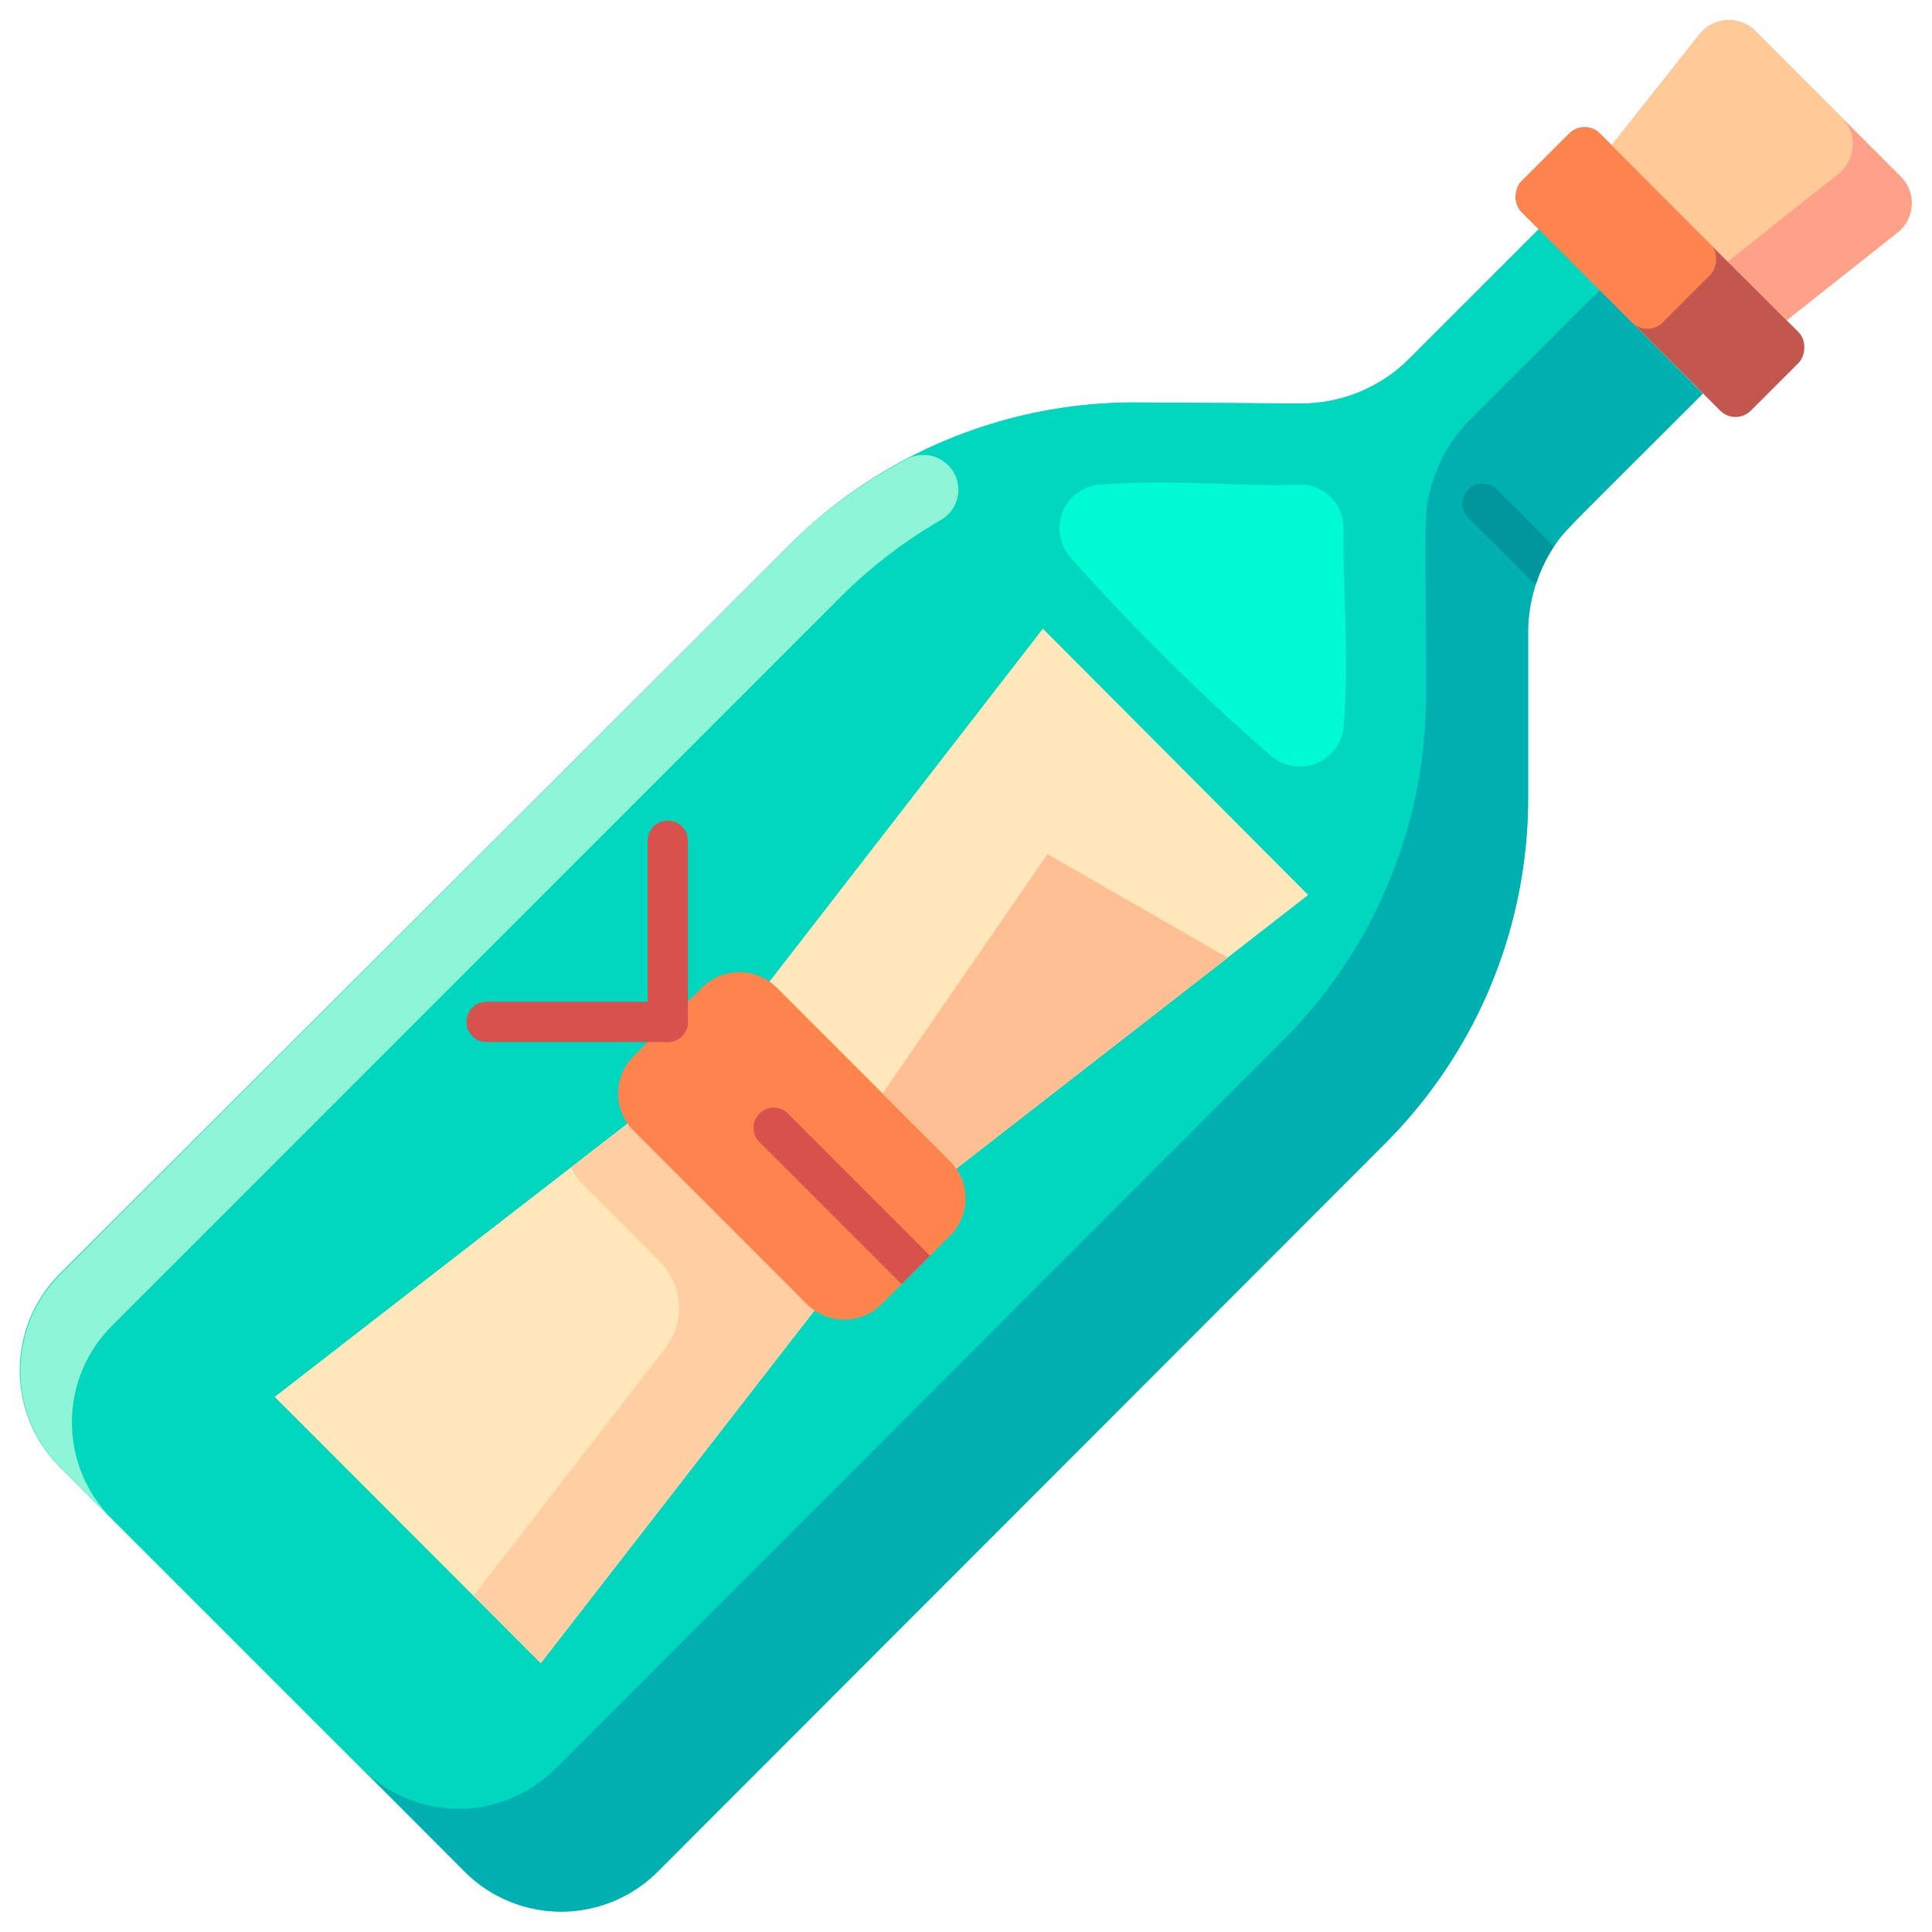 <svg xmlns="http://www.w3.org/2000/svg" viewBox="0 0 96 96" id="message-in-bottle"><g><path fill="#00d7be" d="M84.61,19.56c-7.09,7.09-6.82,6.75-7.4,7.6a7.82,7.82,0,0,0-1.28,4.26l0,8.12a24.27,24.27,0,0,1-7.12,17.29L32.68,93a6.78,6.78,0,0,1-9.59,0L3,72.91a6.78,6.78,0,0,1,0-9.59L39.17,27.14A24.27,24.27,0,0,1,56.46,20l8.12.05A7.59,7.59,0,0,0,70,17.85l6.46-6.46Z"></path><path fill="#00d7be" d="M79.49,14.44c-7.09,7.09-6.82,6.75-7.4,7.6a7.82,7.82,0,0,0-1.28,4.26l0,8.12a24.27,24.27,0,0,1-7.12,17.29L27.56,87.89a6.78,6.78,0,0,1-9.59,0l-15-15a6.78,6.78,0,0,1,0-9.59L39.17,27.14A24.27,24.27,0,0,1,56.46,20l8.12.05A7.59,7.59,0,0,0,70,17.85l6.46-6.46Z"></path><path fill="#8ff5d7" d="M47.62,24.34a1.74,1.74,0,0,0-2.56-1.53,24.33,24.33,0,0,0-5.89,4.33L3,63.32a6.78,6.78,0,0,0,0,9.59l2.56,2.56a6.78,6.78,0,0,1,0-9.59L41.73,29.7a24.35,24.35,0,0,1,5-3.85A1.73,1.73,0,0,0,47.62,24.34Z"></path><path fill="#00fad2" d="M63.14,37.54a2.18,2.18,0,0,0,3.62-1.43c.3-3.48-.05-7,0-9.79a2.16,2.16,0,0,0-2.24-2.24c-2.86.11-6.35-.27-9.88,0a2.18,2.18,0,0,0-1.4,3.67A109.28,109.28,0,0,0,63.14,37.54Z"></path><path fill="#00afaf" d="M84.61,19.56c-7.09,7.09-6.82,6.75-7.4,7.6a7.82,7.82,0,0,0-1.28,4.26l0,8.12a24.27,24.27,0,0,1-7.12,17.29L32.68,93a6.78,6.78,0,0,1-9.59,0L18,87.89a6.78,6.78,0,0,0,9.59,0L63.74,51.71a24.27,24.27,0,0,0,7.12-17.29c0-8.69-.18-9,.35-10.54a7.29,7.29,0,0,1,1.82-3l6.46-6.46Z"></path><rect width="16.12" height="5.51" x="74.42" y="10.76" fill="#c3564d" rx="1.08" transform="rotate(45 82.478 13.524)"></rect><rect width="9.92" height="5.51" x="75.33" y="8.57" fill="#ff834d" rx="1.08" transform="rotate(45 80.285 11.335)"></rect><path fill="#ffa189" d="M94.29,11.56l-5.51,4.36L85.85,13h0L80.08,7.22l4.36-5.51a1.87,1.87,0,0,1,2.79-.16l7.22,7.22A1.87,1.87,0,0,1,94.29,11.56Z"></path><path fill="#ffc998" d="M91.36,8.63,85.85,13h0L80.08,7.22l4.36-5.51a1.87,1.87,0,0,1,2.79-.16l4.29,4.29A1.88,1.88,0,0,1,91.36,8.63Z"></path><path fill="#00969b" d="M77.21,27.16A7.08,7.08,0,0,0,76.33,29c-.28-.14,0,.05-3.37-3.26a1,1,0,1,1,1.42-1.42Z"></path><path fill="#ffe7bb" d="M65,44.47,43.55,61.15,26.87,82.64,13.65,69.41C37.82,50.65,34.78,53.19,36,51.66L51.82,31.24Z"></path><path fill="#ffcea2" d="M42.13,56.31l-.84.66L36,51.68l0,0c-1.11,1.43.26.22-7.62,6.34a2.64,2.64,0,0,0,.54.79l3.89,3.9A3.27,3.27,0,0,1,33.05,67L23.53,79.29l3.34,3.35,11.41-14.7h0l5.27-6.79,1.71-1.33C44.26,58.61,43.23,57.42,42.13,56.31Z"></path><path fill="#ff834d" d="M47.21,61.4l-3.4,3.4a2.63,2.63,0,0,1-3.72,0l-8.6-8.61a2.61,2.61,0,0,1,0-3.71l3.39-3.4a2.63,2.63,0,0,1,3.72,0l8.61,8.61A2.63,2.63,0,0,1,47.21,61.4Z"></path><path fill="#d7514d" d="M33.18,51.78h-9a1,1,0,0,1,0-2h9a1,1,0,1,1,0,2Z"></path><path fill="#d7514d" d="M33.18,51.78a1,1,0,0,1-1-1v-9a1,1,0,0,1,2,0v9A1,1,0,0,1,33.18,51.78Z"></path><polygon fill="#ffbf93" points="43.85 54.34 52.05 42.44 61.01 47.59 47.56 58.04 43.85 54.34"></polygon><path fill="#d7514d" d="M46.21,62.4,44.8,63.81l-7.06-7.06a1,1,0,0,1,0-1.42,1,1,0,0,1,1.41,0Z"></path></g></svg>